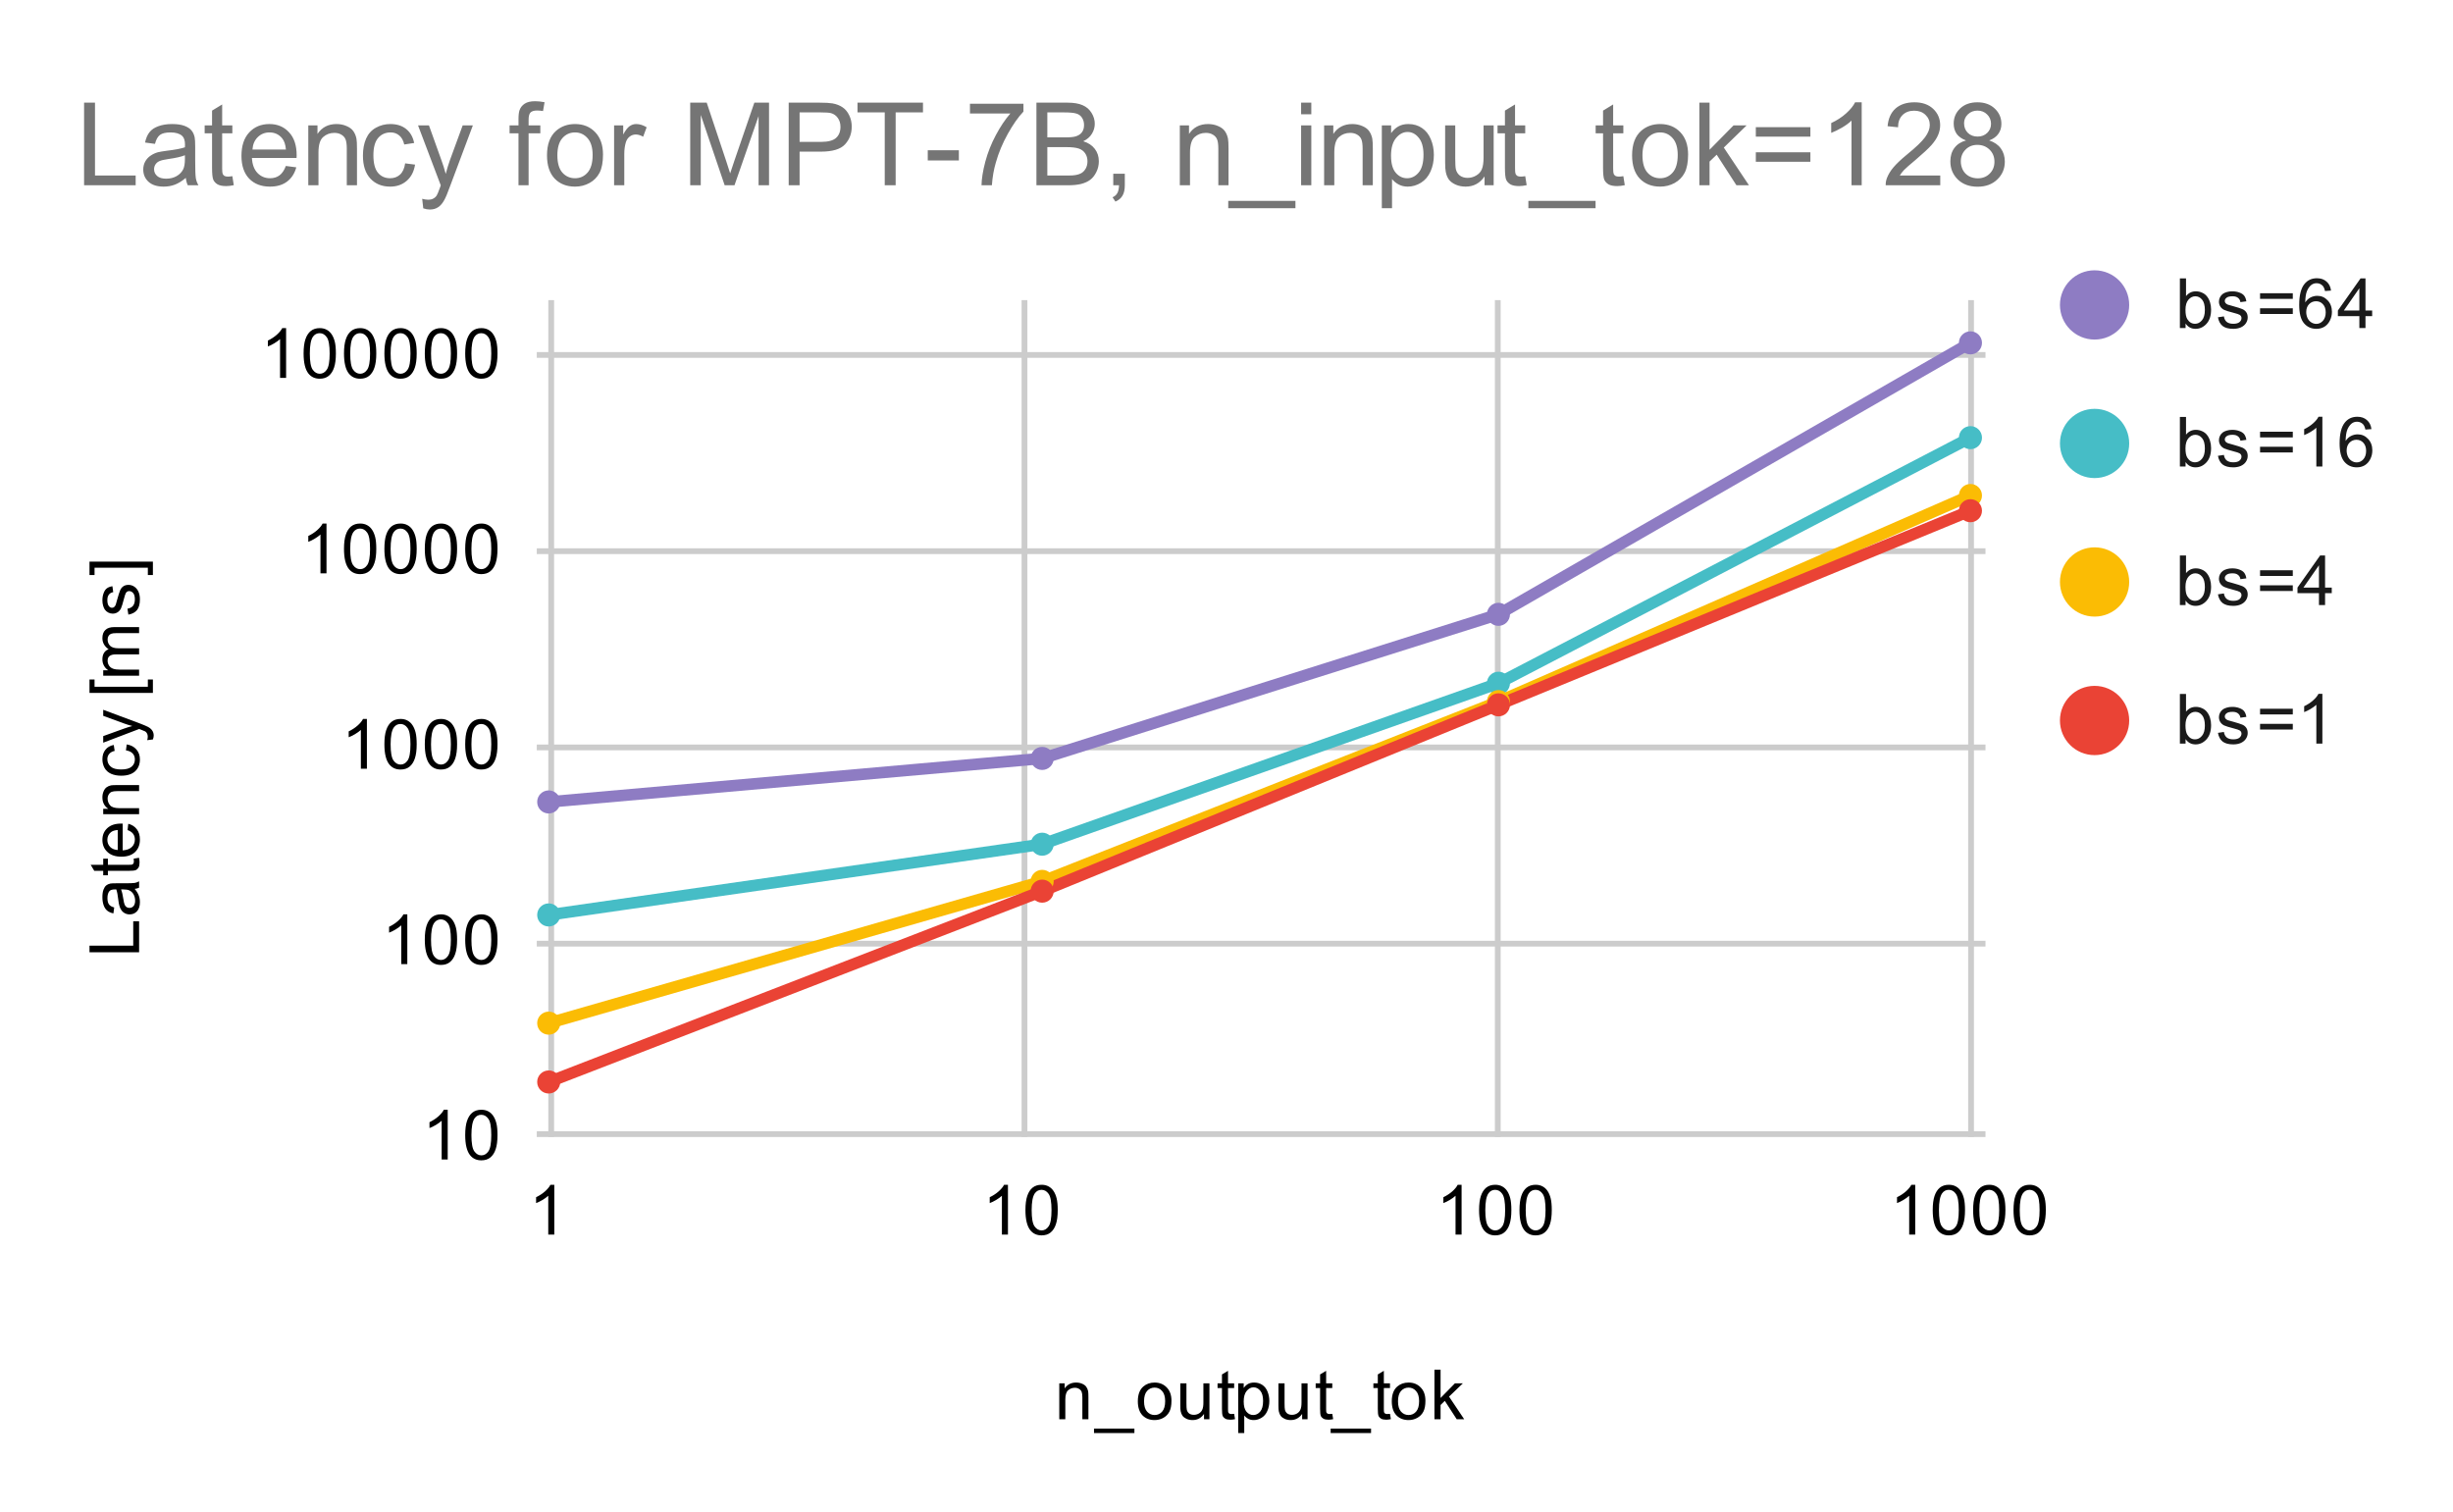 <svg version="1.1" viewBox="0.0 0.0 425.0 262.0" fill="none" stroke="none" stroke-linecap="square" stroke-miterlimit="10" width="425" height="262" xmlns:xlink="http://www.w3.org/1999/xlink" xmlns="http://www.w3.org/2000/svg"><path fill="#ffffff" d="M0 0L425.0 0L425.0 262.0L0 262.0L0 0Z" fill-rule="nonzero"/><path stroke="#cccccc" stroke-width="1.0" stroke-linecap="butt" d="M95.5 52.5L95.5 196.5" fill-rule="nonzero"/><path stroke="#cccccc" stroke-width="1.0" stroke-linecap="butt" d="M177.5 52.5L177.5 196.5" fill-rule="nonzero"/><path stroke="#cccccc" stroke-width="1.0" stroke-linecap="butt" d="M259.5 52.5L259.5 196.5" fill-rule="nonzero"/><path stroke="#cccccc" stroke-width="1.0" stroke-linecap="butt" d="M341.5 52.5L341.5 196.5" fill-rule="nonzero"/><path stroke="#cccccc" stroke-width="1.0" stroke-linecap="butt" d="M93.5 196.5L343.5 196.5" fill-rule="nonzero"/><path stroke="#cccccc" stroke-width="1.0" stroke-linecap="butt" d="M93.5 163.5L343.5 163.5" fill-rule="nonzero"/><path stroke="#cccccc" stroke-width="1.0" stroke-linecap="butt" d="M93.5 129.5L343.5 129.5" fill-rule="nonzero"/><path stroke="#cccccc" stroke-width="1.0" stroke-linecap="butt" d="M93.5 95.5L343.5 95.5" fill-rule="nonzero"/><path stroke="#cccccc" stroke-width="1.0" stroke-linecap="butt" d="M93.5 61.5L343.5 61.5" fill-rule="nonzero"/><clipPath id="id_0"><path d="M93.1 52.833L343.362 52.833L343.362 196.9L93.1 196.9L93.1 52.833Z" clip-rule="nonzero"/></clipPath><path stroke="#8e7cc3" stroke-width="2.0" stroke-linecap="butt" clip-path="url(#id_0)" d="M95.069 138.945L180.563 131.406L259.616 106.44L341.394 59.405" fill-rule="nonzero"/><path stroke="#46bdc6" stroke-width="2.0" stroke-linecap="butt" clip-path="url(#id_0)" d="M95.069 158.523L180.563 146.267L259.616 118.377L341.394 75.829" fill-rule="nonzero"/><path stroke="#fbbc04" stroke-width="2.0" stroke-linecap="butt" clip-path="url(#id_0)" d="M95.069 177.271L180.563 152.706L259.616 121.56L341.394 85.851" fill-rule="nonzero"/><path stroke="#ea4335" stroke-width="2.0" stroke-linecap="butt" clip-path="url(#id_0)" d="M95.069 187.463L180.563 154.401L259.616 122.122L341.394 88.488" fill-rule="nonzero"/><path fill="#8e7cc3" clip-path="url(#id_0)" d="M97.069 138.945C97.069 140.05 96.173 140.945 95.069 140.945C93.964 140.945 93.069 140.05 93.069 138.945C93.069 137.84 93.964 136.945 95.069 136.945C96.173 136.945 97.069 137.84 97.069 138.945Z" fill-rule="nonzero"/><path fill="#8e7cc3" clip-path="url(#id_0)" d="M182.563 131.406C182.563 132.51 181.668 133.406 180.563 133.406C179.459 133.406 178.563 132.51 178.563 131.406C178.563 130.301 179.459 129.406 180.563 129.406C181.668 129.406 182.563 130.301 182.563 131.406Z" fill-rule="nonzero"/><path fill="#8e7cc3" clip-path="url(#id_0)" d="M261.616 106.44C261.616 107.544 260.721 108.44 259.616 108.44C258.512 108.44 257.616 107.544 257.616 106.44C257.616 105.335 258.512 104.44 259.616 104.44C260.721 104.44 261.616 105.335 261.616 106.44Z" fill-rule="nonzero"/><path fill="#8e7cc3" clip-path="url(#id_0)" d="M343.394 59.405C343.394 60.509 342.498 61.405 341.394 61.405C340.289 61.405 339.394 60.509 339.394 59.405C339.394 58.3 340.289 57.405 341.394 57.405C342.498 57.405 343.394 58.3 343.394 59.405Z" fill-rule="nonzero"/><path fill="#46bdc6" clip-path="url(#id_0)" d="M97.069 158.523C97.069 159.627 96.173 160.523 95.069 160.523C93.964 160.523 93.069 159.627 93.069 158.523C93.069 157.418 93.964 156.523 95.069 156.523C96.173 156.523 97.069 157.418 97.069 158.523Z" fill-rule="nonzero"/><path fill="#46bdc6" clip-path="url(#id_0)" d="M182.563 146.267C182.563 147.371 181.668 148.267 180.563 148.267C179.459 148.267 178.563 147.371 178.563 146.267C178.563 145.162 179.459 144.267 180.563 144.267C181.668 144.267 182.563 145.162 182.563 146.267Z" fill-rule="nonzero"/><path fill="#46bdc6" clip-path="url(#id_0)" d="M261.616 118.377C261.616 119.482 260.721 120.377 259.616 120.377C258.512 120.377 257.616 119.482 257.616 118.377C257.616 117.273 258.512 116.377 259.616 116.377C260.721 116.377 261.616 117.273 261.616 118.377Z" fill-rule="nonzero"/><path fill="#46bdc6" clip-path="url(#id_0)" d="M343.394 75.829C343.394 76.934 342.498 77.829 341.394 77.829C340.289 77.829 339.394 76.934 339.394 75.829C339.394 74.724 340.289 73.829 341.394 73.829C342.498 73.829 343.394 74.724 343.394 75.829Z" fill-rule="nonzero"/><path fill="#fbbc04" clip-path="url(#id_0)" d="M97.069 177.271C97.069 178.375 96.173 179.271 95.069 179.271C93.964 179.271 93.069 178.375 93.069 177.271C93.069 176.166 93.964 175.271 95.069 175.271C96.173 175.271 97.069 176.166 97.069 177.271Z" fill-rule="nonzero"/><path fill="#fbbc04" clip-path="url(#id_0)" d="M182.563 152.706C182.563 153.811 181.668 154.706 180.563 154.706C179.459 154.706 178.563 153.811 178.563 152.706C178.563 151.601 179.459 150.706 180.563 150.706C181.668 150.706 182.563 151.601 182.563 152.706Z" fill-rule="nonzero"/><path fill="#fbbc04" clip-path="url(#id_0)" d="M261.616 121.56C261.616 122.664 260.721 123.56 259.616 123.56C258.512 123.56 257.616 122.664 257.616 121.56C257.616 120.455 258.512 119.56 259.616 119.56C260.721 119.56 261.616 120.455 261.616 121.56Z" fill-rule="nonzero"/><path fill="#fbbc04" clip-path="url(#id_0)" d="M343.394 85.851C343.394 86.956 342.498 87.851 341.394 87.851C340.289 87.851 339.394 86.956 339.394 85.851C339.394 84.747 340.289 83.851 341.394 83.851C342.498 83.851 343.394 84.747 343.394 85.851Z" fill-rule="nonzero"/><path fill="#ea4335" clip-path="url(#id_0)" d="M97.069 187.463C97.069 188.567 96.173 189.463 95.069 189.463C93.964 189.463 93.069 188.567 93.069 187.463C93.069 186.358 93.964 185.463 95.069 185.463C96.173 185.463 97.069 186.358 97.069 187.463Z" fill-rule="nonzero"/><path fill="#ea4335" clip-path="url(#id_0)" d="M182.563 154.401C182.563 155.506 181.668 156.401 180.563 156.401C179.459 156.401 178.563 155.506 178.563 154.401C178.563 153.297 179.459 152.401 180.563 152.401C181.668 152.401 182.563 153.297 182.563 154.401Z" fill-rule="nonzero"/><path fill="#ea4335" clip-path="url(#id_0)" d="M261.616 122.122C261.616 123.226 260.721 124.122 259.616 124.122C258.512 124.122 257.616 123.226 257.616 122.122C257.616 121.017 258.512 120.122 259.616 120.122C260.721 120.122 261.616 121.017 261.616 122.122Z" fill-rule="nonzero"/><path fill="#ea4335" clip-path="url(#id_0)" d="M343.394 88.488C343.394 89.592 342.498 90.488 341.394 90.488C340.289 90.488 339.394 89.592 339.394 88.488C339.394 87.383 340.289 86.488 341.394 86.488C342.498 86.488 343.394 87.383 343.394 88.488Z" fill-rule="nonzero"/><path fill="#000000" d="M183.528 245.9L183.528 239.681L184.465 239.681L184.465 240.556Q185.153 239.541 186.45 239.541Q187.012 239.541 187.481 239.744Q187.965 239.947 188.2 240.275Q188.434 240.603 188.528 241.041Q188.575 241.338 188.575 242.072L188.575 245.9L187.528 245.9L187.528 242.119Q187.528 241.463 187.403 241.15Q187.278 240.838 186.965 240.65Q186.653 240.447 186.231 240.447Q185.559 240.447 185.059 240.884Q184.575 241.306 184.575 242.494L184.575 245.9L183.528 245.9ZM189.544 248.291L189.544 247.525L196.544 247.525L196.544 248.291L189.544 248.291ZM197.137 242.791Q197.137 241.056 198.09 240.228Q198.887 239.541 200.044 239.541Q201.325 239.541 202.137 240.384Q202.965 241.213 202.965 242.697Q202.965 243.9 202.606 244.588Q202.247 245.275 201.544 245.666Q200.856 246.041 200.044 246.041Q198.747 246.041 197.934 245.213Q197.137 244.369 197.137 242.791ZM198.215 242.791Q198.215 243.978 198.731 244.572Q199.262 245.166 200.044 245.166Q200.84 245.166 201.356 244.572Q201.872 243.978 201.872 242.759Q201.872 241.603 201.34 241.009Q200.825 240.416 200.044 240.416Q199.262 240.416 198.731 241.009Q198.215 241.588 198.215 242.791ZM208.606 245.9L208.606 244.978Q207.872 246.041 206.622 246.041Q206.075 246.041 205.59 245.838Q205.122 245.619 204.887 245.306Q204.653 244.978 204.559 244.509Q204.497 244.213 204.497 243.525L204.497 239.681L205.559 239.681L205.559 243.134Q205.559 243.947 205.622 244.244Q205.715 244.65 206.028 244.9Q206.356 245.134 206.84 245.134Q207.309 245.134 207.715 244.9Q208.137 244.65 208.309 244.228Q208.497 243.806 208.497 243.009L208.497 239.681L209.544 239.681L209.544 245.9L208.606 245.9ZM213.825 244.963L213.981 245.884Q213.528 245.978 213.184 245.978Q212.606 245.978 212.294 245.806Q211.981 245.619 211.84 245.322Q211.715 245.025 211.715 244.072L211.715 240.494L210.95 240.494L210.95 239.681L211.715 239.681L211.715 238.134L212.762 237.509L212.762 239.681L213.825 239.681L213.825 240.494L212.762 240.494L212.762 244.134Q212.762 244.588 212.809 244.713Q212.872 244.838 212.997 244.916Q213.122 244.994 213.356 244.994Q213.544 244.994 213.825 244.963ZM214.528 248.291L214.528 239.681L215.481 239.681L215.481 240.478Q215.825 240.009 216.247 239.775Q216.684 239.541 217.294 239.541Q218.09 239.541 218.7 239.947Q219.309 240.353 219.606 241.103Q219.919 241.853 219.919 242.744Q219.919 243.697 219.575 244.463Q219.247 245.228 218.59 245.634Q217.934 246.041 217.215 246.041Q216.684 246.041 216.262 245.822Q215.84 245.588 215.575 245.259L215.575 248.291L214.528 248.291ZM215.481 242.822Q215.481 244.025 215.965 244.603Q216.45 245.166 217.137 245.166Q217.84 245.166 218.34 244.572Q218.84 243.978 218.84 242.728Q218.84 241.541 218.356 240.963Q217.872 240.369 217.184 240.369Q216.512 240.369 215.997 240.994Q215.481 241.619 215.481 242.822ZM225.606 245.9L225.606 244.978Q224.872 246.041 223.622 246.041Q223.075 246.041 222.59 245.838Q222.122 245.619 221.887 245.306Q221.653 244.978 221.559 244.509Q221.497 244.213 221.497 243.525L221.497 239.681L222.559 239.681L222.559 243.134Q222.559 243.947 222.622 244.244Q222.715 244.65 223.028 244.9Q223.356 245.134 223.84 245.134Q224.309 245.134 224.715 244.9Q225.137 244.65 225.309 244.228Q225.497 243.806 225.497 243.009L225.497 239.681L226.544 239.681L226.544 245.9L225.606 245.9ZM230.825 244.963L230.981 245.884Q230.528 245.978 230.184 245.978Q229.606 245.978 229.294 245.806Q228.981 245.619 228.84 245.322Q228.715 245.025 228.715 244.072L228.715 240.494L227.95 240.494L227.95 239.681L228.715 239.681L228.715 238.134L229.762 237.509L229.762 239.681L230.825 239.681L230.825 240.494L229.762 240.494L229.762 244.134Q229.762 244.588 229.809 244.713Q229.872 244.838 229.997 244.916Q230.122 244.994 230.356 244.994Q230.544 244.994 230.825 244.963ZM230.544 248.291L230.544 247.525L237.544 247.525L237.544 248.291L230.544 248.291ZM240.825 244.963L240.981 245.884Q240.528 245.978 240.184 245.978Q239.606 245.978 239.294 245.806Q238.981 245.619 238.84 245.322Q238.715 245.025 238.715 244.072L238.715 240.494L237.95 240.494L237.95 239.681L238.715 239.681L238.715 238.134L239.762 237.509L239.762 239.681L240.825 239.681L240.825 240.494L239.762 240.494L239.762 244.134Q239.762 244.588 239.809 244.713Q239.872 244.838 239.997 244.916Q240.122 244.994 240.356 244.994Q240.544 244.994 240.825 244.963ZM241.137 242.791Q241.137 241.056 242.09 240.228Q242.887 239.541 244.044 239.541Q245.325 239.541 246.137 240.384Q246.965 241.213 246.965 242.697Q246.965 243.9 246.606 244.588Q246.247 245.275 245.544 245.666Q244.856 246.041 244.044 246.041Q242.747 246.041 241.934 245.213Q241.137 244.369 241.137 242.791ZM242.215 242.791Q242.215 243.978 242.731 244.572Q243.262 245.166 244.044 245.166Q244.84 245.166 245.356 244.572Q245.872 243.978 245.872 242.759Q245.872 241.603 245.34 241.009Q244.825 240.416 244.044 240.416Q243.262 240.416 242.731 241.009Q242.215 241.588 242.215 242.791ZM248.528 245.9L248.528 237.306L249.59 237.306L249.59 242.213L252.075 239.681L253.45 239.681L251.059 241.978L253.684 245.9L252.387 245.9L250.325 242.713L249.59 243.431L249.59 245.9L248.528 245.9Z" fill-rule="nonzero"/><path fill="#000000" d="M24.1 164.992L15.506 164.992L15.506 163.851L23.084 163.851L23.084 159.617L24.1 159.617L24.1 164.992ZM23.334 154.007Q23.834 154.601 24.037 155.148Q24.241 155.679 24.241 156.304Q24.241 157.335 23.741 157.882Q23.241 158.429 22.459 158.429Q22.006 158.429 21.631 158.226Q21.241 158.023 21.022 157.679Q20.787 157.335 20.678 156.914Q20.584 156.617 20.506 155.976Q20.366 154.71 20.147 154.101Q19.928 154.101 19.881 154.101Q19.225 154.101 18.959 154.398Q18.616 154.804 18.616 155.601Q18.616 156.335 18.881 156.695Q19.131 157.054 19.787 157.226L19.647 158.257Q18.991 158.117 18.584 157.789Q18.178 157.46 17.959 156.851Q17.741 156.242 17.741 155.445Q17.741 154.648 17.928 154.148Q18.116 153.648 18.397 153.414Q18.678 153.179 19.116 153.085Q19.381 153.039 20.084 153.039L21.491 153.039Q22.959 153.039 23.35 152.976Q23.741 152.898 24.1 152.695L24.1 153.804Q23.772 153.96 23.334 154.007ZM20.975 154.101Q21.209 154.679 21.381 155.82Q21.475 156.476 21.6 156.742Q21.709 157.007 21.928 157.164Q22.147 157.304 22.428 157.304Q22.85 157.304 23.131 156.992Q23.412 156.664 23.412 156.054Q23.412 155.445 23.147 154.976Q22.881 154.492 22.412 154.273Q22.053 154.101 21.366 154.101L20.975 154.101ZM23.162 148.773L24.084 148.617Q24.178 149.07 24.178 149.414Q24.178 149.992 24.006 150.304Q23.819 150.617 23.522 150.757Q23.225 150.882 22.272 150.882L18.694 150.882L18.694 151.648L17.881 151.648L17.881 150.882L16.334 150.882L15.709 149.835L17.881 149.835L17.881 148.773L18.694 148.773L18.694 149.835L22.334 149.835Q22.787 149.835 22.912 149.789Q23.037 149.726 23.116 149.601Q23.194 149.476 23.194 149.242Q23.194 149.054 23.162 148.773ZM22.1 143.82L22.225 142.726Q23.178 142.976 23.709 143.679Q24.241 144.382 24.241 145.46Q24.241 146.82 23.397 147.632Q22.553 148.429 21.037 148.429Q19.475 148.429 18.616 147.617Q17.741 146.804 17.741 145.523Q17.741 144.273 18.584 143.492Q19.428 142.695 20.975 142.695Q21.069 142.695 21.256 142.695L21.256 147.335Q22.287 147.273 22.834 146.757Q23.366 146.242 23.366 145.46Q23.366 144.882 23.069 144.476Q22.756 144.054 22.1 143.82ZM20.397 147.273L20.397 143.804Q19.6 143.867 19.209 144.195Q18.6 144.71 18.6 145.507Q18.6 146.242 19.084 146.742Q19.569 147.226 20.397 147.273ZM24.1 141.07L17.881 141.07L17.881 140.132L18.756 140.132Q17.741 139.445 17.741 138.148Q17.741 137.585 17.944 137.117Q18.147 136.632 18.475 136.398Q18.803 136.164 19.241 136.07Q19.537 136.023 20.272 136.023L24.1 136.023L24.1 137.07L20.319 137.07Q19.662 137.07 19.35 137.195Q19.037 137.32 18.85 137.632Q18.647 137.945 18.647 138.367Q18.647 139.039 19.084 139.539Q19.506 140.023 20.694 140.023L24.1 140.023L24.1 141.07ZM21.819 130.007L21.959 128.976Q23.022 129.148 23.631 129.851Q24.241 130.554 24.241 131.57Q24.241 132.851 23.412 133.632Q22.569 134.398 21.006 134.398Q20.006 134.398 19.256 134.07Q18.491 133.726 18.116 133.054Q17.741 132.367 17.741 131.554Q17.741 130.554 18.256 129.914Q18.756 129.257 19.709 129.07L19.866 130.101Q19.241 130.242 18.928 130.617Q18.6 130.992 18.6 131.523Q18.6 132.32 19.178 132.82Q19.741 133.32 20.975 133.32Q22.241 133.32 22.803 132.835Q23.366 132.351 23.366 131.585Q23.366 130.96 22.991 130.554Q22.616 130.132 21.819 130.007ZM26.491 128.117L25.506 128.242Q25.6 127.898 25.6 127.632Q25.6 127.289 25.475 127.085Q25.366 126.867 25.162 126.726Q24.991 126.632 24.366 126.398Q24.287 126.382 24.116 126.304L17.881 128.679L17.881 127.539L21.475 126.242Q22.162 125.992 22.928 125.789Q22.194 125.601 21.506 125.351L17.881 124.023L17.881 122.976L24.209 125.335Q25.225 125.726 25.616 125.929Q26.147 126.21 26.381 126.585Q26.631 126.945 26.631 127.445Q26.631 127.742 26.491 128.117ZM26.491 120.054L15.506 120.054L15.506 117.726L16.381 117.726L16.381 118.992L25.616 118.992L25.616 117.726L26.491 117.726L26.491 120.054ZM24.1 117.07L17.881 117.07L17.881 116.132L18.756 116.132Q18.287 115.835 18.022 115.351Q17.741 114.867 17.741 114.242Q17.741 113.554 18.022 113.117Q18.303 112.664 18.819 112.492Q17.741 111.742 17.741 110.57Q17.741 109.632 18.256 109.148Q18.756 108.648 19.834 108.648L24.1 108.648L24.1 109.695L20.178 109.695Q19.553 109.695 19.272 109.804Q18.991 109.898 18.819 110.164Q18.647 110.429 18.647 110.804Q18.647 111.46 19.084 111.898Q19.522 112.32 20.491 112.32L24.1 112.32L24.1 113.382L20.053 113.382Q19.35 113.382 19.006 113.648Q18.647 113.898 18.647 114.476Q18.647 114.929 18.881 115.304Q19.116 115.679 19.569 115.851Q20.022 116.023 20.866 116.023L24.1 116.023L24.1 117.07ZM22.241 106.492L22.084 105.46Q22.709 105.367 23.037 104.976Q23.366 104.57 23.366 103.835Q23.366 103.117 23.084 102.773Q22.787 102.414 22.381 102.414Q22.022 102.414 21.819 102.726Q21.678 102.945 21.459 103.804Q21.162 104.96 20.959 105.414Q20.741 105.851 20.366 106.085Q19.991 106.32 19.522 106.32Q19.116 106.32 18.756 106.132Q18.397 105.945 18.162 105.617Q17.991 105.367 17.866 104.945Q17.741 104.523 17.741 104.023Q17.741 103.304 17.959 102.757Q18.162 102.195 18.522 101.929Q18.881 101.664 19.475 101.57L19.616 102.601Q19.147 102.664 18.881 103.007Q18.6 103.335 18.6 103.96Q18.6 104.679 18.85 104.992Q19.084 105.304 19.412 105.304Q19.616 105.304 19.772 105.179Q19.944 105.039 20.053 104.773Q20.116 104.617 20.319 103.835Q20.631 102.71 20.819 102.273Q21.006 101.835 21.366 101.585Q21.725 101.335 22.272 101.335Q22.803 101.335 23.272 101.648Q23.725 101.945 23.991 102.523Q24.241 103.101 24.241 103.835Q24.241 105.054 23.741 105.695Q23.225 106.32 22.241 106.492ZM26.491 97.304L26.491 99.632L25.616 99.632L25.616 98.367L16.381 98.367L16.381 99.632L15.506 99.632L15.506 97.304L26.491 97.304Z" fill-rule="nonzero"/><path fill="#000000" d="M77.569 200.9L76.522 200.9L76.522 194.181Q76.131 194.541 75.506 194.916Q74.897 195.275 74.412 195.447L74.412 194.431Q75.287 194.009 75.944 193.431Q76.616 192.838 76.897 192.275L77.569 192.275L77.569 200.9ZM80.6 196.666Q80.6 195.134 80.912 194.213Q81.225 193.275 81.834 192.775Q82.459 192.275 83.397 192.275Q84.084 192.275 84.6 192.556Q85.131 192.838 85.475 193.369Q85.819 193.884 86.006 194.634Q86.194 195.384 86.194 196.666Q86.194 198.181 85.881 199.103Q85.584 200.025 84.959 200.541Q84.35 201.041 83.397 201.041Q82.162 201.041 81.444 200.15Q80.6 199.088 80.6 196.666ZM81.678 196.666Q81.678 198.775 82.178 199.478Q82.678 200.181 83.397 200.181Q84.131 200.181 84.616 199.478Q85.116 198.775 85.116 196.666Q85.116 194.541 84.616 193.853Q84.131 193.15 83.381 193.15Q82.662 193.15 82.225 193.759Q81.678 194.541 81.678 196.666Z" fill-rule="nonzero"/><path fill="#000000" d="M70.569 167.044L69.522 167.044L69.522 160.325Q69.131 160.685 68.506 161.06Q67.897 161.419 67.412 161.591L67.412 160.575Q68.287 160.153 68.944 159.575Q69.616 158.981 69.897 158.419L70.569 158.419L70.569 167.044ZM73.6 162.81Q73.6 161.278 73.912 160.356Q74.225 159.419 74.834 158.919Q75.459 158.419 76.397 158.419Q77.084 158.419 77.6 158.7Q78.131 158.981 78.475 159.513Q78.819 160.028 79.006 160.778Q79.194 161.528 79.194 162.81Q79.194 164.325 78.881 165.247Q78.584 166.169 77.959 166.685Q77.35 167.185 76.397 167.185Q75.162 167.185 74.444 166.294Q73.6 165.231 73.6 162.81ZM74.678 162.81Q74.678 164.919 75.178 165.622Q75.678 166.325 76.397 166.325Q77.131 166.325 77.616 165.622Q78.116 164.919 78.116 162.81Q78.116 160.685 77.616 159.997Q77.131 159.294 76.381 159.294Q75.662 159.294 75.225 159.903Q74.678 160.685 74.678 162.81ZM80.6 162.81Q80.6 161.278 80.912 160.356Q81.225 159.419 81.834 158.919Q82.459 158.419 83.397 158.419Q84.084 158.419 84.6 158.7Q85.131 158.981 85.475 159.513Q85.819 160.028 86.006 160.778Q86.194 161.528 86.194 162.81Q86.194 164.325 85.881 165.247Q85.584 166.169 84.959 166.685Q84.35 167.185 83.397 167.185Q82.162 167.185 81.444 166.294Q80.6 165.231 80.6 162.81ZM81.678 162.81Q81.678 164.919 82.178 165.622Q82.678 166.325 83.397 166.325Q84.131 166.325 84.616 165.622Q85.116 164.919 85.116 162.81Q85.116 160.685 84.616 159.997Q84.131 159.294 83.381 159.294Q82.662 159.294 82.225 159.903Q81.678 160.685 81.678 162.81Z" fill-rule="nonzero"/><path fill="#000000" d="M63.569 133.188L62.522 133.188L62.522 126.469Q62.131 126.829 61.506 127.204Q60.897 127.563 60.413 127.735L60.413 126.719Q61.288 126.297 61.944 125.719Q62.616 125.125 62.897 124.563L63.569 124.563L63.569 133.188ZM66.6 128.954Q66.6 127.422 66.912 126.5Q67.225 125.563 67.834 125.063Q68.459 124.563 69.397 124.563Q70.084 124.563 70.6 124.844Q71.131 125.125 71.475 125.657Q71.819 126.172 72.006 126.922Q72.194 127.672 72.194 128.954Q72.194 130.469 71.881 131.391Q71.584 132.313 70.959 132.829Q70.35 133.329 69.397 133.329Q68.162 133.329 67.444 132.438Q66.6 131.375 66.6 128.954ZM67.678 128.954Q67.678 131.063 68.178 131.766Q68.678 132.469 69.397 132.469Q70.131 132.469 70.616 131.766Q71.116 131.063 71.116 128.954Q71.116 126.829 70.616 126.141Q70.131 125.438 69.381 125.438Q68.662 125.438 68.225 126.047Q67.678 126.829 67.678 128.954ZM73.6 128.954Q73.6 127.422 73.912 126.5Q74.225 125.563 74.834 125.063Q75.459 124.563 76.397 124.563Q77.084 124.563 77.6 124.844Q78.131 125.125 78.475 125.657Q78.819 126.172 79.006 126.922Q79.194 127.672 79.194 128.954Q79.194 130.469 78.881 131.391Q78.584 132.313 77.959 132.829Q77.35 133.329 76.397 133.329Q75.162 133.329 74.444 132.438Q73.6 131.375 73.6 128.954ZM74.678 128.954Q74.678 131.063 75.178 131.766Q75.678 132.469 76.397 132.469Q77.131 132.469 77.616 131.766Q78.116 131.063 78.116 128.954Q78.116 126.829 77.616 126.141Q77.131 125.438 76.381 125.438Q75.662 125.438 75.225 126.047Q74.678 126.829 74.678 128.954ZM80.6 128.954Q80.6 127.422 80.912 126.5Q81.225 125.563 81.834 125.063Q82.459 124.563 83.397 124.563Q84.084 124.563 84.6 124.844Q85.131 125.125 85.475 125.657Q85.819 126.172 86.006 126.922Q86.194 127.672 86.194 128.954Q86.194 130.469 85.881 131.391Q85.584 132.313 84.959 132.829Q84.35 133.329 83.397 133.329Q82.162 133.329 81.444 132.438Q80.6 131.375 80.6 128.954ZM81.678 128.954Q81.678 131.063 82.178 131.766Q82.678 132.469 83.397 132.469Q84.131 132.469 84.616 131.766Q85.116 131.063 85.116 128.954Q85.116 126.829 84.616 126.141Q84.131 125.438 83.381 125.438Q82.662 125.438 82.225 126.047Q81.678 126.829 81.678 128.954Z" fill-rule="nonzero"/><path fill="#000000" d="M56.569 99.332L55.522 99.332L55.522 92.613Q55.131 92.973 54.506 93.348Q53.897 93.707 53.413 93.879L53.413 92.863Q54.288 92.441 54.944 91.863Q55.616 91.269 55.897 90.707L56.569 90.707L56.569 99.332ZM59.6 95.098Q59.6 93.566 59.913 92.644Q60.225 91.707 60.834 91.207Q61.459 90.707 62.397 90.707Q63.084 90.707 63.6 90.988Q64.131 91.269 64.475 91.801Q64.819 92.316 65.006 93.066Q65.194 93.816 65.194 95.098Q65.194 96.613 64.881 97.535Q64.584 98.457 63.959 98.973Q63.35 99.473 62.397 99.473Q61.163 99.473 60.444 98.582Q59.6 97.519 59.6 95.098ZM60.678 95.098Q60.678 97.207 61.178 97.91Q61.678 98.613 62.397 98.613Q63.131 98.613 63.616 97.91Q64.116 97.207 64.116 95.098Q64.116 92.973 63.616 92.285Q63.131 91.582 62.381 91.582Q61.663 91.582 61.225 92.191Q60.678 92.973 60.678 95.098ZM66.6 95.098Q66.6 93.566 66.912 92.644Q67.225 91.707 67.834 91.207Q68.459 90.707 69.397 90.707Q70.084 90.707 70.6 90.988Q71.131 91.269 71.475 91.801Q71.819 92.316 72.006 93.066Q72.194 93.816 72.194 95.098Q72.194 96.613 71.881 97.535Q71.584 98.457 70.959 98.973Q70.35 99.473 69.397 99.473Q68.162 99.473 67.444 98.582Q66.6 97.519 66.6 95.098ZM67.678 95.098Q67.678 97.207 68.178 97.91Q68.678 98.613 69.397 98.613Q70.131 98.613 70.616 97.91Q71.116 97.207 71.116 95.098Q71.116 92.973 70.616 92.285Q70.131 91.582 69.381 91.582Q68.662 91.582 68.225 92.191Q67.678 92.973 67.678 95.098ZM73.6 95.098Q73.6 93.566 73.912 92.644Q74.225 91.707 74.834 91.207Q75.459 90.707 76.397 90.707Q77.084 90.707 77.6 90.988Q78.131 91.269 78.475 91.801Q78.819 92.316 79.006 93.066Q79.194 93.816 79.194 95.098Q79.194 96.613 78.881 97.535Q78.584 98.457 77.959 98.973Q77.35 99.473 76.397 99.473Q75.162 99.473 74.444 98.582Q73.6 97.519 73.6 95.098ZM74.678 95.098Q74.678 97.207 75.178 97.91Q75.678 98.613 76.397 98.613Q77.131 98.613 77.616 97.91Q78.116 97.207 78.116 95.098Q78.116 92.973 77.616 92.285Q77.131 91.582 76.381 91.582Q75.662 91.582 75.225 92.191Q74.678 92.973 74.678 95.098ZM80.6 95.098Q80.6 93.566 80.912 92.644Q81.225 91.707 81.834 91.207Q82.459 90.707 83.397 90.707Q84.084 90.707 84.6 90.988Q85.131 91.269 85.475 91.801Q85.819 92.316 86.006 93.066Q86.194 93.816 86.194 95.098Q86.194 96.613 85.881 97.535Q85.584 98.457 84.959 98.973Q84.35 99.473 83.397 99.473Q82.162 99.473 81.444 98.582Q80.6 97.519 80.6 95.098ZM81.678 95.098Q81.678 97.207 82.178 97.91Q82.678 98.613 83.397 98.613Q84.131 98.613 84.616 97.91Q85.116 97.207 85.116 95.098Q85.116 92.973 84.616 92.285Q84.131 91.582 83.381 91.582Q82.662 91.582 82.225 92.191Q81.678 92.973 81.678 95.098Z" fill-rule="nonzero"/><path fill="#000000" d="M49.569 65.476L48.522 65.476L48.522 58.757Q48.131 59.116 47.506 59.491Q46.897 59.851 46.413 60.023L46.413 59.007Q47.288 58.585 47.944 58.007Q48.616 57.413 48.897 56.851L49.569 56.851L49.569 65.476ZM52.6 61.241Q52.6 59.71 52.913 58.788Q53.225 57.851 53.834 57.351Q54.459 56.851 55.397 56.851Q56.084 56.851 56.6 57.132Q57.131 57.413 57.475 57.945Q57.819 58.46 58.006 59.21Q58.194 59.96 58.194 61.241Q58.194 62.757 57.881 63.679Q57.584 64.601 56.959 65.116Q56.35 65.616 55.397 65.616Q54.163 65.616 53.444 64.726Q52.6 63.663 52.6 61.241ZM53.678 61.241Q53.678 63.351 54.178 64.054Q54.678 64.757 55.397 64.757Q56.131 64.757 56.616 64.054Q57.116 63.351 57.116 61.241Q57.116 59.116 56.616 58.429Q56.131 57.726 55.381 57.726Q54.663 57.726 54.225 58.335Q53.678 59.116 53.678 61.241ZM59.6 61.241Q59.6 59.71 59.913 58.788Q60.225 57.851 60.834 57.351Q61.459 56.851 62.397 56.851Q63.084 56.851 63.6 57.132Q64.131 57.413 64.475 57.945Q64.819 58.46 65.006 59.21Q65.194 59.96 65.194 61.241Q65.194 62.757 64.881 63.679Q64.584 64.601 63.959 65.116Q63.35 65.616 62.397 65.616Q61.163 65.616 60.444 64.726Q59.6 63.663 59.6 61.241ZM60.678 61.241Q60.678 63.351 61.178 64.054Q61.678 64.757 62.397 64.757Q63.131 64.757 63.616 64.054Q64.116 63.351 64.116 61.241Q64.116 59.116 63.616 58.429Q63.131 57.726 62.381 57.726Q61.663 57.726 61.225 58.335Q60.678 59.116 60.678 61.241ZM66.6 61.241Q66.6 59.71 66.912 58.788Q67.225 57.851 67.834 57.351Q68.459 56.851 69.397 56.851Q70.084 56.851 70.6 57.132Q71.131 57.413 71.475 57.945Q71.819 58.46 72.006 59.21Q72.194 59.96 72.194 61.241Q72.194 62.757 71.881 63.679Q71.584 64.601 70.959 65.116Q70.35 65.616 69.397 65.616Q68.162 65.616 67.444 64.726Q66.6 63.663 66.6 61.241ZM67.678 61.241Q67.678 63.351 68.178 64.054Q68.678 64.757 69.397 64.757Q70.131 64.757 70.616 64.054Q71.116 63.351 71.116 61.241Q71.116 59.116 70.616 58.429Q70.131 57.726 69.381 57.726Q68.662 57.726 68.225 58.335Q67.678 59.116 67.678 61.241ZM73.6 61.241Q73.6 59.71 73.912 58.788Q74.225 57.851 74.834 57.351Q75.459 56.851 76.397 56.851Q77.084 56.851 77.6 57.132Q78.131 57.413 78.475 57.945Q78.819 58.46 79.006 59.21Q79.194 59.96 79.194 61.241Q79.194 62.757 78.881 63.679Q78.584 64.601 77.959 65.116Q77.35 65.616 76.397 65.616Q75.162 65.616 74.444 64.726Q73.6 63.663 73.6 61.241ZM74.678 61.241Q74.678 63.351 75.178 64.054Q75.678 64.757 76.397 64.757Q77.131 64.757 77.616 64.054Q78.116 63.351 78.116 61.241Q78.116 59.116 77.616 58.429Q77.131 57.726 76.381 57.726Q75.662 57.726 75.225 58.335Q74.678 59.116 74.678 61.241ZM80.6 61.241Q80.6 59.71 80.912 58.788Q81.225 57.851 81.834 57.351Q82.459 56.851 83.397 56.851Q84.084 56.851 84.6 57.132Q85.131 57.413 85.475 57.945Q85.819 58.46 86.006 59.21Q86.194 59.96 86.194 61.241Q86.194 62.757 85.881 63.679Q85.584 64.601 84.959 65.116Q84.35 65.616 83.397 65.616Q82.162 65.616 81.444 64.726Q80.6 63.663 80.6 61.241ZM81.678 61.241Q81.678 63.351 82.178 64.054Q82.678 64.757 83.397 64.757Q84.131 64.757 84.616 64.054Q85.116 63.351 85.116 61.241Q85.116 59.116 84.616 58.429Q84.131 57.726 83.381 57.726Q82.662 57.726 82.225 58.335Q81.678 59.116 81.678 61.241Z" fill-rule="nonzero"/><path fill="#000000" d="M96.037 213.9L94.99 213.9L94.99 207.181Q94.6 207.541 93.975 207.916Q93.365 208.275 92.881 208.447L92.881 207.431Q93.756 207.009 94.412 206.431Q95.084 205.838 95.365 205.275L96.037 205.275L96.037 213.9Z" fill-rule="nonzero"/><path fill="#000000" d="M174.634 213.9L173.587 213.9L173.587 207.181Q173.196 207.541 172.571 207.916Q171.962 208.275 171.478 208.447L171.478 207.431Q172.353 207.009 173.009 206.431Q173.681 205.838 173.962 205.275L174.634 205.275L174.634 213.9ZM177.665 209.666Q177.665 208.134 177.978 207.213Q178.29 206.275 178.899 205.775Q179.524 205.275 180.462 205.275Q181.149 205.275 181.665 205.556Q182.196 205.838 182.54 206.369Q182.884 206.884 183.071 207.634Q183.259 208.384 183.259 209.666Q183.259 211.181 182.946 212.103Q182.649 213.025 182.024 213.541Q181.415 214.041 180.462 214.041Q179.228 214.041 178.509 213.15Q177.665 212.088 177.665 209.666ZM178.743 209.666Q178.743 211.775 179.243 212.478Q179.743 213.181 180.462 213.181Q181.196 213.181 181.681 212.478Q182.181 211.775 182.181 209.666Q182.181 207.541 181.681 206.853Q181.196 206.15 180.446 206.15Q179.728 206.15 179.29 206.759Q178.743 207.541 178.743 209.666Z" fill-rule="nonzero"/><path fill="#000000" d="M253.23 213.9L252.183 213.9L252.183 207.181Q251.793 207.541 251.168 207.916Q250.558 208.275 250.074 208.447L250.074 207.431Q250.949 207.009 251.605 206.431Q252.277 205.838 252.558 205.275L253.23 205.275L253.23 213.9ZM256.262 209.666Q256.262 208.134 256.574 207.213Q256.887 206.275 257.496 205.775Q258.121 205.275 259.058 205.275Q259.746 205.275 260.262 205.556Q260.793 205.838 261.137 206.369Q261.48 206.884 261.668 207.634Q261.855 208.384 261.855 209.666Q261.855 211.181 261.543 212.103Q261.246 213.025 260.621 213.541Q260.012 214.041 259.058 214.041Q257.824 214.041 257.105 213.15Q256.262 212.088 256.262 209.666ZM257.34 209.666Q257.34 211.775 257.84 212.478Q258.34 213.181 259.058 213.181Q259.793 213.181 260.277 212.478Q260.777 211.775 260.777 209.666Q260.777 207.541 260.277 206.853Q259.793 206.15 259.043 206.15Q258.324 206.15 257.887 206.759Q257.34 207.541 257.34 209.666ZM263.262 209.666Q263.262 208.134 263.574 207.213Q263.887 206.275 264.496 205.775Q265.121 205.275 266.058 205.275Q266.746 205.275 267.262 205.556Q267.793 205.838 268.137 206.369Q268.48 206.884 268.668 207.634Q268.855 208.384 268.855 209.666Q268.855 211.181 268.543 212.103Q268.246 213.025 267.621 213.541Q267.012 214.041 266.058 214.041Q264.824 214.041 264.105 213.15Q263.262 212.088 263.262 209.666ZM264.34 209.666Q264.34 211.775 264.84 212.478Q265.34 213.181 266.058 213.181Q266.793 213.181 267.277 212.478Q267.777 211.775 267.777 209.666Q267.777 207.541 267.277 206.853Q266.793 206.15 266.043 206.15Q265.324 206.15 264.887 206.759Q264.34 207.541 264.34 209.666Z" fill-rule="nonzero"/><path fill="#000000" d="M331.827 213.9L330.78 213.9L330.78 207.181Q330.389 207.541 329.764 207.916Q329.155 208.275 328.671 208.447L328.671 207.431Q329.546 207.009 330.202 206.431Q330.874 205.838 331.155 205.275L331.827 205.275L331.827 213.9ZM334.858 209.666Q334.858 208.134 335.171 207.213Q335.483 206.275 336.092 205.775Q336.717 205.275 337.655 205.275Q338.342 205.275 338.858 205.556Q339.389 205.838 339.733 206.369Q340.077 206.884 340.264 207.634Q340.452 208.384 340.452 209.666Q340.452 211.181 340.139 212.103Q339.842 213.025 339.217 213.541Q338.608 214.041 337.655 214.041Q336.421 214.041 335.702 213.15Q334.858 212.088 334.858 209.666ZM335.936 209.666Q335.936 211.775 336.436 212.478Q336.936 213.181 337.655 213.181Q338.389 213.181 338.874 212.478Q339.374 211.775 339.374 209.666Q339.374 207.541 338.874 206.853Q338.389 206.15 337.639 206.15Q336.921 206.15 336.483 206.759Q335.936 207.541 335.936 209.666ZM341.858 209.666Q341.858 208.134 342.171 207.213Q342.483 206.275 343.092 205.775Q343.717 205.275 344.655 205.275Q345.342 205.275 345.858 205.556Q346.389 205.838 346.733 206.369Q347.077 206.884 347.264 207.634Q347.452 208.384 347.452 209.666Q347.452 211.181 347.139 212.103Q346.842 213.025 346.217 213.541Q345.608 214.041 344.655 214.041Q343.421 214.041 342.702 213.15Q341.858 212.088 341.858 209.666ZM342.936 209.666Q342.936 211.775 343.436 212.478Q343.936 213.181 344.655 213.181Q345.389 213.181 345.874 212.478Q346.374 211.775 346.374 209.666Q346.374 207.541 345.874 206.853Q345.389 206.15 344.639 206.15Q343.921 206.15 343.483 206.759Q342.936 207.541 342.936 209.666ZM348.858 209.666Q348.858 208.134 349.171 207.213Q349.483 206.275 350.092 205.775Q350.717 205.275 351.655 205.275Q352.342 205.275 352.858 205.556Q353.389 205.838 353.733 206.369Q354.077 206.884 354.264 207.634Q354.452 208.384 354.452 209.666Q354.452 211.181 354.139 212.103Q353.842 213.025 353.217 213.541Q352.608 214.041 351.655 214.041Q350.421 214.041 349.702 213.15Q348.858 212.088 348.858 209.666ZM349.936 209.666Q349.936 211.775 350.436 212.478Q350.936 213.181 351.655 213.181Q352.389 213.181 352.874 212.478Q353.374 211.775 353.374 209.666Q353.374 207.541 352.874 206.853Q352.389 206.15 351.639 206.15Q350.921 206.15 350.483 206.759Q349.936 207.541 349.936 209.666Z" fill-rule="nonzero"/><path fill="#8e7cc3" d="M368.9 52.833C368.9 56.147 366.214 58.833 362.9 58.833C359.586 58.833 356.9 56.147 356.9 52.833C356.9 49.52 359.586 46.833 362.9 46.833C366.214 46.833 368.9 49.52 368.9 52.833Z" fill-rule="nonzero"/><path fill="#1a1a1a" d="M378.666 56.833L377.681 56.833L377.681 48.24L378.744 48.24L378.744 51.302Q379.416 50.474 380.447 50.474Q381.025 50.474 381.525 50.708Q382.041 50.927 382.369 51.349Q382.712 51.771 382.9 52.365Q383.087 52.958 383.087 53.63Q383.087 55.224 382.291 56.099Q381.494 56.974 380.4 56.974Q379.291 56.974 378.666 56.052L378.666 56.833ZM378.65 53.677Q378.65 54.786 378.962 55.286Q379.462 56.099 380.306 56.099Q380.994 56.099 381.494 55.505Q382.009 54.911 382.009 53.708Q382.009 52.49 381.525 51.911Q381.041 51.333 380.353 51.333Q379.666 51.333 379.15 51.943Q378.65 52.536 378.65 53.677ZM384.275 54.974L385.306 54.818Q385.4 55.443 385.791 55.771Q386.197 56.099 386.931 56.099Q387.65 56.099 387.994 55.818Q388.353 55.521 388.353 55.115Q388.353 54.755 388.041 54.552Q387.822 54.411 386.962 54.193Q385.806 53.896 385.353 53.693Q384.916 53.474 384.681 53.099Q384.447 52.724 384.447 52.255Q384.447 51.849 384.634 51.49Q384.822 51.13 385.15 50.896Q385.4 50.724 385.822 50.599Q386.244 50.474 386.744 50.474Q387.462 50.474 388.009 50.693Q388.572 50.896 388.837 51.255Q389.103 51.615 389.197 52.208L388.166 52.349Q388.103 51.88 387.759 51.615Q387.431 51.333 386.806 51.333Q386.087 51.333 385.775 51.583Q385.462 51.818 385.462 52.146Q385.462 52.349 385.587 52.505Q385.728 52.677 385.994 52.786Q386.15 52.849 386.931 53.052Q388.056 53.365 388.494 53.552Q388.931 53.74 389.181 54.099Q389.431 54.458 389.431 55.005Q389.431 55.536 389.119 56.005Q388.822 56.458 388.244 56.724Q387.666 56.974 386.931 56.974Q385.712 56.974 385.072 56.474Q384.447 55.958 384.275 54.974ZM397.244 51.786L391.572 51.786L391.572 50.802L397.244 50.802L397.244 51.786ZM397.244 54.396L391.572 54.396L391.572 53.411L397.244 53.411L397.244 54.396ZM403.869 50.349L402.822 50.427Q402.681 49.802 402.431 49.521Q401.994 49.068 401.369 49.068Q400.869 49.068 400.478 49.349Q399.994 49.724 399.697 50.427Q399.416 51.115 399.4 52.396Q399.775 51.818 400.322 51.536Q400.884 51.255 401.494 51.255Q402.541 51.255 403.275 52.036Q404.025 52.818 404.025 54.036Q404.025 54.849 403.666 55.552Q403.322 56.24 402.712 56.615Q402.103 56.974 401.337 56.974Q400.009 56.974 399.181 56.005Q398.353 55.036 398.353 52.818Q398.353 50.318 399.275 49.193Q400.072 48.208 401.431 48.208Q402.447 48.208 403.087 48.786Q403.744 49.349 403.869 50.349ZM399.572 54.052Q399.572 54.599 399.791 55.099Q400.025 55.583 400.431 55.849Q400.853 56.115 401.322 56.115Q401.978 56.115 402.462 55.583Q402.947 55.036 402.947 54.115Q402.947 53.224 402.462 52.708Q401.994 52.193 401.275 52.193Q400.556 52.193 400.056 52.708Q399.572 53.224 399.572 54.052ZM408.775 56.833L408.775 54.771L405.056 54.771L405.056 53.802L408.978 48.24L409.837 48.24L409.837 53.802L410.994 53.802L410.994 54.771L409.837 54.771L409.837 56.833L408.775 56.833ZM408.775 53.802L408.775 49.943L406.087 53.802L408.775 53.802Z" fill-rule="nonzero"/><path fill="#46bdc6" d="M368.9 76.833C368.9 80.147 366.214 82.833 362.9 82.833C359.586 82.833 356.9 80.147 356.9 76.833C356.9 73.52 359.586 70.833 362.9 70.833C366.214 70.833 368.9 73.52 368.9 76.833Z" fill-rule="nonzero"/><path fill="#1a1a1a" d="M378.666 80.833L377.681 80.833L377.681 72.24L378.744 72.24L378.744 75.302Q379.416 74.474 380.447 74.474Q381.025 74.474 381.525 74.708Q382.041 74.927 382.369 75.349Q382.712 75.771 382.9 76.365Q383.087 76.958 383.087 77.63Q383.087 79.224 382.291 80.099Q381.494 80.974 380.4 80.974Q379.291 80.974 378.666 80.052L378.666 80.833ZM378.65 77.677Q378.65 78.786 378.962 79.286Q379.462 80.099 380.306 80.099Q380.994 80.099 381.494 79.505Q382.009 78.911 382.009 77.708Q382.009 76.49 381.525 75.911Q381.041 75.333 380.353 75.333Q379.666 75.333 379.15 75.943Q378.65 76.536 378.65 77.677ZM384.275 78.974L385.306 78.818Q385.4 79.443 385.791 79.771Q386.197 80.099 386.931 80.099Q387.65 80.099 387.994 79.818Q388.353 79.521 388.353 79.115Q388.353 78.755 388.041 78.552Q387.822 78.411 386.962 78.193Q385.806 77.896 385.353 77.693Q384.916 77.474 384.681 77.099Q384.447 76.724 384.447 76.255Q384.447 75.849 384.634 75.49Q384.822 75.13 385.15 74.896Q385.4 74.724 385.822 74.599Q386.244 74.474 386.744 74.474Q387.462 74.474 388.009 74.693Q388.572 74.896 388.837 75.255Q389.103 75.615 389.197 76.208L388.166 76.349Q388.103 75.88 387.759 75.615Q387.431 75.333 386.806 75.333Q386.087 75.333 385.775 75.583Q385.462 75.818 385.462 76.146Q385.462 76.349 385.587 76.505Q385.728 76.677 385.994 76.786Q386.15 76.849 386.931 77.052Q388.056 77.365 388.494 77.552Q388.931 77.74 389.181 78.099Q389.431 78.458 389.431 79.005Q389.431 79.536 389.119 80.005Q388.822 80.458 388.244 80.724Q387.666 80.974 386.931 80.974Q385.712 80.974 385.072 80.474Q384.447 79.958 384.275 78.974ZM397.244 75.786L391.572 75.786L391.572 74.802L397.244 74.802L397.244 75.786ZM397.244 78.396L391.572 78.396L391.572 77.411L397.244 77.411L397.244 78.396ZM402.369 80.833L401.322 80.833L401.322 74.115Q400.931 74.474 400.306 74.849Q399.697 75.208 399.212 75.38L399.212 74.365Q400.087 73.943 400.744 73.365Q401.416 72.771 401.697 72.208L402.369 72.208L402.369 80.833ZM410.869 74.349L409.822 74.427Q409.681 73.802 409.431 73.521Q408.994 73.068 408.369 73.068Q407.869 73.068 407.478 73.349Q406.994 73.724 406.697 74.427Q406.416 75.115 406.4 76.396Q406.775 75.818 407.322 75.536Q407.884 75.255 408.494 75.255Q409.541 75.255 410.275 76.036Q411.025 76.818 411.025 78.036Q411.025 78.849 410.666 79.552Q410.322 80.24 409.712 80.615Q409.103 80.974 408.337 80.974Q407.009 80.974 406.181 80.005Q405.353 79.036 405.353 76.818Q405.353 74.318 406.275 73.193Q407.072 72.208 408.431 72.208Q409.447 72.208 410.087 72.786Q410.744 73.349 410.869 74.349ZM406.572 78.052Q406.572 78.599 406.791 79.099Q407.025 79.583 407.431 79.849Q407.853 80.115 408.322 80.115Q408.978 80.115 409.462 79.583Q409.947 79.036 409.947 78.115Q409.947 77.224 409.462 76.708Q408.994 76.193 408.275 76.193Q407.556 76.193 407.056 76.708Q406.572 77.224 406.572 78.052Z" fill-rule="nonzero"/><path fill="#fbbc04" d="M368.9 100.833C368.9 104.147 366.214 106.833 362.9 106.833C359.586 106.833 356.9 104.147 356.9 100.833C356.9 97.52 359.586 94.833 362.9 94.833C366.214 94.833 368.9 97.52 368.9 100.833Z" fill-rule="nonzero"/><path fill="#1a1a1a" d="M378.666 104.833L377.681 104.833L377.681 96.24L378.744 96.24L378.744 99.302Q379.416 98.474 380.447 98.474Q381.025 98.474 381.525 98.708Q382.041 98.927 382.369 99.349Q382.712 99.771 382.9 100.365Q383.087 100.958 383.087 101.63Q383.087 103.224 382.291 104.099Q381.494 104.974 380.4 104.974Q379.291 104.974 378.666 104.052L378.666 104.833ZM378.65 101.677Q378.65 102.786 378.962 103.286Q379.462 104.099 380.306 104.099Q380.994 104.099 381.494 103.505Q382.009 102.911 382.009 101.708Q382.009 100.49 381.525 99.911Q381.041 99.333 380.353 99.333Q379.666 99.333 379.15 99.943Q378.65 100.536 378.65 101.677ZM384.275 102.974L385.306 102.818Q385.4 103.443 385.791 103.771Q386.197 104.099 386.931 104.099Q387.65 104.099 387.994 103.818Q388.353 103.521 388.353 103.115Q388.353 102.755 388.041 102.552Q387.822 102.411 386.962 102.193Q385.806 101.896 385.353 101.693Q384.916 101.474 384.681 101.099Q384.447 100.724 384.447 100.255Q384.447 99.849 384.634 99.49Q384.822 99.13 385.15 98.896Q385.4 98.724 385.822 98.599Q386.244 98.474 386.744 98.474Q387.462 98.474 388.009 98.693Q388.572 98.896 388.837 99.255Q389.103 99.615 389.197 100.208L388.166 100.349Q388.103 99.88 387.759 99.615Q387.431 99.333 386.806 99.333Q386.087 99.333 385.775 99.583Q385.462 99.818 385.462 100.146Q385.462 100.349 385.587 100.505Q385.728 100.677 385.994 100.786Q386.15 100.849 386.931 101.052Q388.056 101.365 388.494 101.552Q388.931 101.74 389.181 102.099Q389.431 102.458 389.431 103.005Q389.431 103.536 389.119 104.005Q388.822 104.458 388.244 104.724Q387.666 104.974 386.931 104.974Q385.712 104.974 385.072 104.474Q384.447 103.958 384.275 102.974ZM397.244 99.786L391.572 99.786L391.572 98.802L397.244 98.802L397.244 99.786ZM397.244 102.396L391.572 102.396L391.572 101.411L397.244 101.411L397.244 102.396ZM401.775 104.833L401.775 102.771L398.056 102.771L398.056 101.802L401.978 96.24L402.837 96.24L402.837 101.802L403.994 101.802L403.994 102.771L402.837 102.771L402.837 104.833L401.775 104.833ZM401.775 101.802L401.775 97.943L399.087 101.802L401.775 101.802Z" fill-rule="nonzero"/><path fill="#ea4335" d="M368.9 124.833C368.9 128.147 366.214 130.833 362.9 130.833C359.586 130.833 356.9 128.147 356.9 124.833C356.9 121.52 359.586 118.833 362.9 118.833C366.214 118.833 368.9 121.52 368.9 124.833Z" fill-rule="nonzero"/><path fill="#1a1a1a" d="M378.666 128.833L377.681 128.833L377.681 120.24L378.744 120.24L378.744 123.302Q379.416 122.474 380.447 122.474Q381.025 122.474 381.525 122.708Q382.041 122.927 382.369 123.349Q382.712 123.771 382.9 124.365Q383.087 124.958 383.087 125.63Q383.087 127.224 382.291 128.099Q381.494 128.974 380.4 128.974Q379.291 128.974 378.666 128.052L378.666 128.833ZM378.65 125.677Q378.65 126.786 378.962 127.286Q379.462 128.099 380.306 128.099Q380.994 128.099 381.494 127.505Q382.009 126.911 382.009 125.708Q382.009 124.49 381.525 123.911Q381.041 123.333 380.353 123.333Q379.666 123.333 379.15 123.943Q378.65 124.536 378.65 125.677ZM384.275 126.974L385.306 126.818Q385.4 127.443 385.791 127.771Q386.197 128.099 386.931 128.099Q387.65 128.099 387.994 127.818Q388.353 127.521 388.353 127.115Q388.353 126.755 388.041 126.552Q387.822 126.411 386.962 126.193Q385.806 125.896 385.353 125.693Q384.916 125.474 384.681 125.099Q384.447 124.724 384.447 124.255Q384.447 123.849 384.634 123.49Q384.822 123.13 385.15 122.896Q385.4 122.724 385.822 122.599Q386.244 122.474 386.744 122.474Q387.462 122.474 388.009 122.693Q388.572 122.896 388.837 123.255Q389.103 123.615 389.197 124.208L388.166 124.349Q388.103 123.88 387.759 123.615Q387.431 123.333 386.806 123.333Q386.087 123.333 385.775 123.583Q385.462 123.818 385.462 124.146Q385.462 124.349 385.587 124.505Q385.728 124.677 385.994 124.786Q386.15 124.849 386.931 125.052Q388.056 125.365 388.494 125.552Q388.931 125.74 389.181 126.099Q389.431 126.458 389.431 127.005Q389.431 127.536 389.119 128.005Q388.822 128.458 388.244 128.724Q387.666 128.974 386.931 128.974Q385.712 128.974 385.072 128.474Q384.447 127.958 384.275 126.974ZM397.244 123.786L391.572 123.786L391.572 122.802L397.244 122.802L397.244 123.786ZM397.244 126.396L391.572 126.396L391.572 125.411L397.244 125.411L397.244 126.396ZM402.369 128.833L401.322 128.833L401.322 122.115Q400.931 122.474 400.306 122.849Q399.697 123.208 399.212 123.38L399.212 122.365Q400.087 121.943 400.744 121.365Q401.416 120.771 401.697 120.208L402.369 120.208L402.369 128.833Z" fill-rule="nonzero"/><path fill="#757575" d="M14.569 32.1L14.569 17.787L16.459 17.787L16.459 30.412L23.506 30.412L23.506 32.1L14.569 32.1ZM32.194 30.819Q31.209 31.647 30.303 31.991Q29.397 32.334 28.366 32.334Q26.663 32.334 25.741 31.506Q24.819 30.662 24.819 29.366Q24.819 28.6 25.163 27.975Q25.522 27.35 26.084 26.975Q26.647 26.584 27.35 26.381Q27.866 26.256 28.913 26.116Q31.038 25.866 32.038 25.522Q32.053 25.162 32.053 25.053Q32.053 23.991 31.553 23.537Q30.881 22.944 29.553 22.944Q28.303 22.944 27.709 23.381Q27.131 23.819 26.85 24.928L25.131 24.694Q25.366 23.584 25.897 22.912Q26.428 22.225 27.444 21.866Q28.459 21.491 29.803 21.491Q31.131 21.491 31.959 21.803Q32.788 22.116 33.178 22.6Q33.569 23.069 33.725 23.787Q33.819 24.241 33.819 25.412L33.819 27.756Q33.819 30.209 33.928 30.866Q34.038 31.506 34.381 32.1L32.538 32.1Q32.272 31.553 32.194 30.819ZM32.038 26.897Q31.084 27.287 29.163 27.553Q28.084 27.709 27.631 27.912Q27.194 28.1 26.944 28.475Q26.694 28.85 26.694 29.319Q26.694 30.022 27.225 30.491Q27.756 30.959 28.788 30.959Q29.803 30.959 30.584 30.522Q31.381 30.069 31.756 29.303Q32.038 28.694 32.038 27.537L32.038 26.897ZM40.256 30.522L40.506 32.084Q39.772 32.241 39.178 32.241Q38.225 32.241 37.694 31.944Q37.178 31.631 36.959 31.147Q36.741 30.647 36.741 29.069L36.741 23.1L35.459 23.1L35.459 21.725L36.741 21.725L36.741 19.162L38.491 18.1L38.491 21.725L40.256 21.725L40.256 23.1L38.491 23.1L38.491 29.162Q38.491 29.912 38.584 30.131Q38.678 30.334 38.881 30.475Q39.1 30.6 39.491 30.6Q39.772 30.6 40.256 30.522ZM49.522 28.756L51.334 28.991Q50.913 30.569 49.741 31.459Q48.584 32.334 46.772 32.334Q44.506 32.334 43.163 30.944Q41.834 29.537 41.834 27.006Q41.834 24.381 43.178 22.944Q44.522 21.491 46.678 21.491Q48.756 21.491 50.069 22.912Q51.397 24.319 51.397 26.897Q51.397 27.053 51.381 27.366L43.647 27.366Q43.741 29.069 44.616 29.975Q45.491 30.881 46.788 30.881Q47.756 30.881 48.428 30.381Q49.116 29.866 49.522 28.756ZM43.741 25.912L49.538 25.912Q49.428 24.616 48.881 23.959Q48.038 22.944 46.694 22.944Q45.491 22.944 44.663 23.756Q43.834 24.553 43.741 25.912ZM53.413 32.1L53.413 21.725L55.006 21.725L55.006 23.209Q56.147 21.491 58.303 21.491Q59.241 21.491 60.022 21.834Q60.819 22.162 61.209 22.709Q61.6 23.256 61.756 24.006Q61.85 24.506 61.85 25.725L61.85 32.1L60.084 32.1L60.084 25.787Q60.084 24.709 59.881 24.178Q59.678 23.647 59.147 23.334Q58.631 23.022 57.928 23.022Q56.803 23.022 55.991 23.741Q55.178 24.444 55.178 26.428L55.178 32.1L53.413 32.1ZM70.194 28.303L71.912 28.522Q71.631 30.319 70.459 31.334Q69.303 32.334 67.6 32.334Q65.475 32.334 64.178 30.944Q62.881 29.553 62.881 26.959Q62.881 25.272 63.428 24.022Q63.991 22.756 65.131 22.131Q66.272 21.491 67.616 21.491Q69.303 21.491 70.366 22.35Q71.444 23.209 71.756 24.772L70.037 25.037Q69.803 23.991 69.178 23.475Q68.553 22.944 67.678 22.944Q66.35 22.944 65.522 23.897Q64.694 24.85 64.694 26.897Q64.694 28.991 65.491 29.944Q66.287 30.881 67.584 30.881Q68.616 30.881 69.303 30.256Q70.006 29.616 70.194 28.303ZM73.334 36.1L73.147 34.444Q73.725 34.6 74.147 34.6Q74.741 34.6 75.084 34.397Q75.444 34.209 75.662 33.866Q75.834 33.6 76.209 32.553Q76.256 32.397 76.366 32.116L72.428 21.725L74.319 21.725L76.475 27.741Q76.897 28.881 77.225 30.131Q77.537 28.928 77.944 27.772L80.162 21.725L81.928 21.725L77.975 32.272Q77.35 33.991 76.991 34.631Q76.522 35.506 75.912 35.897Q75.319 36.303 74.475 36.303Q73.959 36.303 73.334 36.1ZM89.834 32.1L89.834 23.1L88.287 23.1L88.287 21.725L89.834 21.725L89.834 20.631Q89.834 19.584 90.022 19.069Q90.272 18.381 90.912 17.959Q91.553 17.537 92.709 17.537Q93.459 17.537 94.35 17.709L94.084 19.241Q93.537 19.147 93.053 19.147Q92.256 19.147 91.912 19.491Q91.584 19.834 91.584 20.772L91.584 21.725L93.616 21.725L93.616 23.1L91.584 23.1L91.584 32.1L89.834 32.1ZM94.772 26.912Q94.772 24.037 96.366 22.647Q97.709 21.491 99.631 21.491Q101.772 21.491 103.116 22.897Q104.475 24.303 104.475 26.772Q104.475 28.772 103.881 29.928Q103.287 31.069 102.131 31.709Q100.991 32.334 99.631 32.334Q97.444 32.334 96.1 30.944Q94.772 29.537 94.772 26.912ZM96.569 26.912Q96.569 28.912 97.428 29.897Q98.303 30.881 99.631 30.881Q100.944 30.881 101.803 29.897Q102.678 28.897 102.678 26.85Q102.678 24.928 101.803 23.944Q100.928 22.944 99.631 22.944Q98.303 22.944 97.428 23.944Q96.569 24.928 96.569 26.912ZM106.397 32.1L106.397 21.725L107.975 21.725L107.975 23.303Q108.584 22.194 109.1 21.85Q109.616 21.491 110.225 21.491Q111.116 21.491 112.037 22.053L111.428 23.694Q110.787 23.303 110.147 23.303Q109.569 23.303 109.1 23.662Q108.647 24.006 108.444 24.616Q108.162 25.553 108.162 26.662L108.162 32.1L106.397 32.1ZM119.584 32.1L119.584 17.787L122.444 17.787L125.819 27.912Q126.287 29.334 126.506 30.037Q126.756 29.256 127.272 27.741L130.694 17.787L133.241 17.787L133.241 32.1L131.428 32.1L131.428 20.116L127.256 32.1L125.553 32.1L121.412 19.912L121.412 32.1L119.584 32.1ZM136.647 32.1L136.647 17.787L142.037 17.787Q143.475 17.787 144.225 17.912Q145.272 18.1 145.991 18.6Q146.709 19.084 147.131 19.975Q147.569 20.866 147.569 21.928Q147.569 23.756 146.397 25.022Q145.241 26.272 142.209 26.272L138.537 26.272L138.537 32.1L136.647 32.1ZM138.537 24.584L142.241 24.584Q144.069 24.584 144.834 23.912Q145.616 23.225 145.616 21.975Q145.616 21.084 145.162 20.444Q144.709 19.803 143.975 19.6Q143.491 19.475 142.194 19.475L138.537 19.475L138.537 24.584ZM153.287 32.1L153.287 19.475L148.569 19.475L148.569 17.787L159.912 17.787L159.912 19.475L155.178 19.475L155.178 32.1L153.287 32.1ZM160.741 27.803L160.741 26.037L166.131 26.037L166.131 27.803L160.741 27.803ZM168.053 19.662L168.053 17.975L177.319 17.975L177.319 19.334Q175.944 20.787 174.6 23.209Q173.256 25.616 172.537 28.162Q172.006 29.959 171.85 32.1L170.053 32.1Q170.084 30.412 170.709 28.022Q171.35 25.631 172.537 23.412Q173.725 21.178 175.053 19.662L168.053 19.662ZM179.569 32.1L179.569 17.787L184.944 17.787Q186.584 17.787 187.569 18.225Q188.553 18.647 189.116 19.553Q189.678 20.459 189.678 21.444Q189.678 22.366 189.178 23.178Q188.694 23.991 187.678 24.475Q188.975 24.866 189.678 25.787Q190.381 26.694 190.381 27.944Q190.381 28.959 189.944 29.819Q189.522 30.678 188.897 31.147Q188.272 31.616 187.334 31.866Q186.397 32.1 185.022 32.1L179.569 32.1ZM181.459 23.803L184.553 23.803Q185.819 23.803 186.366 23.631Q187.084 23.412 187.444 22.928Q187.819 22.428 187.819 21.662Q187.819 20.959 187.475 20.412Q187.131 19.866 186.491 19.678Q185.866 19.475 184.319 19.475L181.459 19.475L181.459 23.803ZM181.459 30.412L185.022 30.412Q185.944 30.412 186.319 30.334Q186.975 30.225 187.412 29.959Q187.85 29.678 188.131 29.162Q188.412 28.631 188.412 27.944Q188.412 27.147 188.006 26.553Q187.6 25.959 186.866 25.725Q186.131 25.491 184.772 25.491L181.459 25.491L181.459 30.412ZM192.881 32.1L192.881 30.1L194.881 30.1L194.881 32.1Q194.881 33.209 194.491 33.881Q194.1 34.569 193.256 34.928L192.756 34.178Q193.319 33.944 193.584 33.459Q193.85 32.991 193.881 32.1L192.881 32.1ZM204.412 32.1L204.412 21.725L206.006 21.725L206.006 23.209Q207.147 21.491 209.303 21.491Q210.241 21.491 211.022 21.834Q211.819 22.162 212.209 22.709Q212.6 23.256 212.756 24.006Q212.85 24.506 212.85 25.725L212.85 32.1L211.084 32.1L211.084 25.787Q211.084 24.709 210.881 24.178Q210.678 23.647 210.147 23.334Q209.631 23.022 208.928 23.022Q207.803 23.022 206.991 23.741Q206.178 24.444 206.178 26.428L206.178 32.1L204.412 32.1ZM212.803 36.069L212.803 34.803L224.444 34.803L224.444 36.069L212.803 36.069ZM225.428 19.803L225.428 17.787L227.194 17.787L227.194 19.803L225.428 19.803ZM225.428 32.1L225.428 21.725L227.194 21.725L227.194 32.1L225.428 32.1ZM229.412 32.1L229.412 21.725L231.006 21.725L231.006 23.209Q232.147 21.491 234.303 21.491Q235.241 21.491 236.022 21.834Q236.819 22.162 237.209 22.709Q237.6 23.256 237.756 24.006Q237.85 24.506 237.85 25.725L237.85 32.1L236.084 32.1L236.084 25.787Q236.084 24.709 235.881 24.178Q235.678 23.647 235.147 23.334Q234.631 23.022 233.928 23.022Q232.803 23.022 231.991 23.741Q231.178 24.444 231.178 26.428L231.178 32.1L229.412 32.1ZM239.412 36.069L239.412 21.725L241.022 21.725L241.022 23.069Q241.584 22.287 242.287 21.897Q243.006 21.491 244.022 21.491Q245.35 21.491 246.366 22.178Q247.381 22.866 247.897 24.116Q248.428 25.35 248.428 26.834Q248.428 28.428 247.85 29.709Q247.287 30.975 246.194 31.662Q245.1 32.334 243.897 32.334Q243.022 32.334 242.319 31.959Q241.631 31.584 241.178 31.022L241.178 36.069L239.412 36.069ZM241.006 26.975Q241.006 28.975 241.819 29.928Q242.631 30.881 243.787 30.881Q244.959 30.881 245.787 29.897Q246.631 28.912 246.631 26.819Q246.631 24.85 245.803 23.866Q244.991 22.866 243.866 22.866Q242.741 22.866 241.866 23.928Q241.006 24.975 241.006 26.975ZM257.209 32.1L257.209 30.569Q256.006 32.334 253.928 32.334Q253.006 32.334 252.209 31.991Q251.412 31.631 251.022 31.1Q250.647 30.569 250.491 29.787Q250.381 29.272 250.381 28.147L250.381 21.725L252.131 21.725L252.131 27.475Q252.131 28.85 252.241 29.334Q252.412 30.022 252.944 30.428Q253.491 30.819 254.272 30.819Q255.069 30.819 255.756 30.412Q256.459 30.006 256.741 29.319Q257.038 28.616 257.038 27.287L257.038 21.725L258.788 21.725L258.788 32.1L257.209 32.1ZM264.256 30.522L264.506 32.084Q263.772 32.241 263.178 32.241Q262.225 32.241 261.694 31.944Q261.178 31.631 260.959 31.147Q260.741 30.647 260.741 29.069L260.741 23.1L259.459 23.1L259.459 21.725L260.741 21.725L260.741 19.162L262.491 18.1L262.491 21.725L264.256 21.725L264.256 23.1L262.491 23.1L262.491 29.162Q262.491 29.912 262.584 30.131Q262.678 30.334 262.881 30.475Q263.1 30.6 263.491 30.6Q263.772 30.6 264.256 30.522ZM264.803 36.069L264.803 34.803L276.444 34.803L276.444 36.069L264.803 36.069ZM281.256 30.522L281.506 32.084Q280.772 32.241 280.178 32.241Q279.225 32.241 278.694 31.944Q278.178 31.631 277.959 31.147Q277.741 30.647 277.741 29.069L277.741 23.1L276.459 23.1L276.459 21.725L277.741 21.725L277.741 19.162L279.491 18.1L279.491 21.725L281.256 21.725L281.256 23.1L279.491 23.1L279.491 29.162Q279.491 29.912 279.584 30.131Q279.678 30.334 279.881 30.475Q280.1 30.6 280.491 30.6Q280.772 30.6 281.256 30.522ZM282.772 26.912Q282.772 24.037 284.366 22.647Q285.709 21.491 287.631 21.491Q289.772 21.491 291.116 22.897Q292.475 24.303 292.475 26.772Q292.475 28.772 291.881 29.928Q291.288 31.069 290.131 31.709Q288.991 32.334 287.631 32.334Q285.444 32.334 284.1 30.944Q282.772 29.537 282.772 26.912ZM284.569 26.912Q284.569 28.912 285.428 29.897Q286.303 30.881 287.631 30.881Q288.944 30.881 289.803 29.897Q290.678 28.897 290.678 26.85Q290.678 24.928 289.803 23.944Q288.928 22.944 287.631 22.944Q286.303 22.944 285.428 23.944Q284.569 24.928 284.569 26.912ZM294.428 32.1L294.428 17.787L296.194 17.787L296.194 25.944L300.35 21.725L302.616 21.725L298.663 25.569L303.022 32.1L300.85 32.1L297.428 26.803L296.194 27.991L296.194 32.1L294.428 32.1ZM313.663 23.678L304.209 23.678L304.209 22.037L313.663 22.037L313.663 23.678ZM313.663 28.022L304.209 28.022L304.209 26.381L313.663 26.381L313.663 28.022ZM322.553 32.1L320.788 32.1L320.788 20.897Q320.163 21.506 319.131 22.116Q318.1 22.709 317.272 23.022L317.272 21.319Q318.756 20.631 319.85 19.647Q320.959 18.647 321.413 17.725L322.553 17.725L322.553 32.1ZM336.163 30.412L336.163 32.1L326.709 32.1Q326.694 31.459 326.913 30.881Q327.272 29.912 328.069 28.975Q328.866 28.037 330.366 26.803Q332.709 24.897 333.522 23.787Q334.35 22.662 334.35 21.662Q334.35 20.616 333.6 19.897Q332.85 19.178 331.647 19.178Q330.381 19.178 329.616 19.944Q328.85 20.709 328.85 22.053L327.038 21.866Q327.225 19.85 328.428 18.787Q329.647 17.725 331.694 17.725Q333.741 17.725 334.944 18.866Q336.147 20.006 336.147 21.694Q336.147 22.553 335.788 23.397Q335.444 24.225 334.631 25.147Q333.819 26.053 331.928 27.662Q330.334 28.991 329.881 29.459Q329.444 29.928 329.147 30.412L336.163 30.412ZM340.631 24.334Q339.538 23.928 339.006 23.194Q338.491 22.444 338.491 21.412Q338.491 19.85 339.616 18.787Q340.741 17.725 342.6 17.725Q344.475 17.725 345.616 18.819Q346.756 19.897 346.756 21.459Q346.756 22.459 346.225 23.194Q345.709 23.928 344.647 24.334Q345.975 24.772 346.663 25.725Q347.35 26.678 347.35 28.006Q347.35 29.85 346.038 31.1Q344.741 32.35 342.631 32.35Q340.506 32.35 339.209 31.1Q337.913 29.834 337.913 27.959Q337.913 26.569 338.616 25.631Q339.334 24.678 340.631 24.334ZM340.288 21.35Q340.288 22.366 340.944 23.022Q341.6 23.662 342.631 23.662Q343.647 23.662 344.303 23.022Q344.959 22.381 344.959 21.459Q344.959 20.491 344.288 19.834Q343.616 19.162 342.616 19.162Q341.616 19.162 340.944 19.819Q340.288 20.459 340.288 21.35ZM339.725 27.975Q339.725 28.725 340.069 29.428Q340.428 30.131 341.131 30.522Q341.834 30.897 342.647 30.897Q343.913 30.897 344.725 30.084Q345.553 29.272 345.553 28.022Q345.553 26.756 344.709 25.928Q343.866 25.1 342.584 25.1Q341.35 25.1 340.538 25.928Q339.725 26.741 339.725 27.975Z" fill-rule="nonzero"/></svg>
